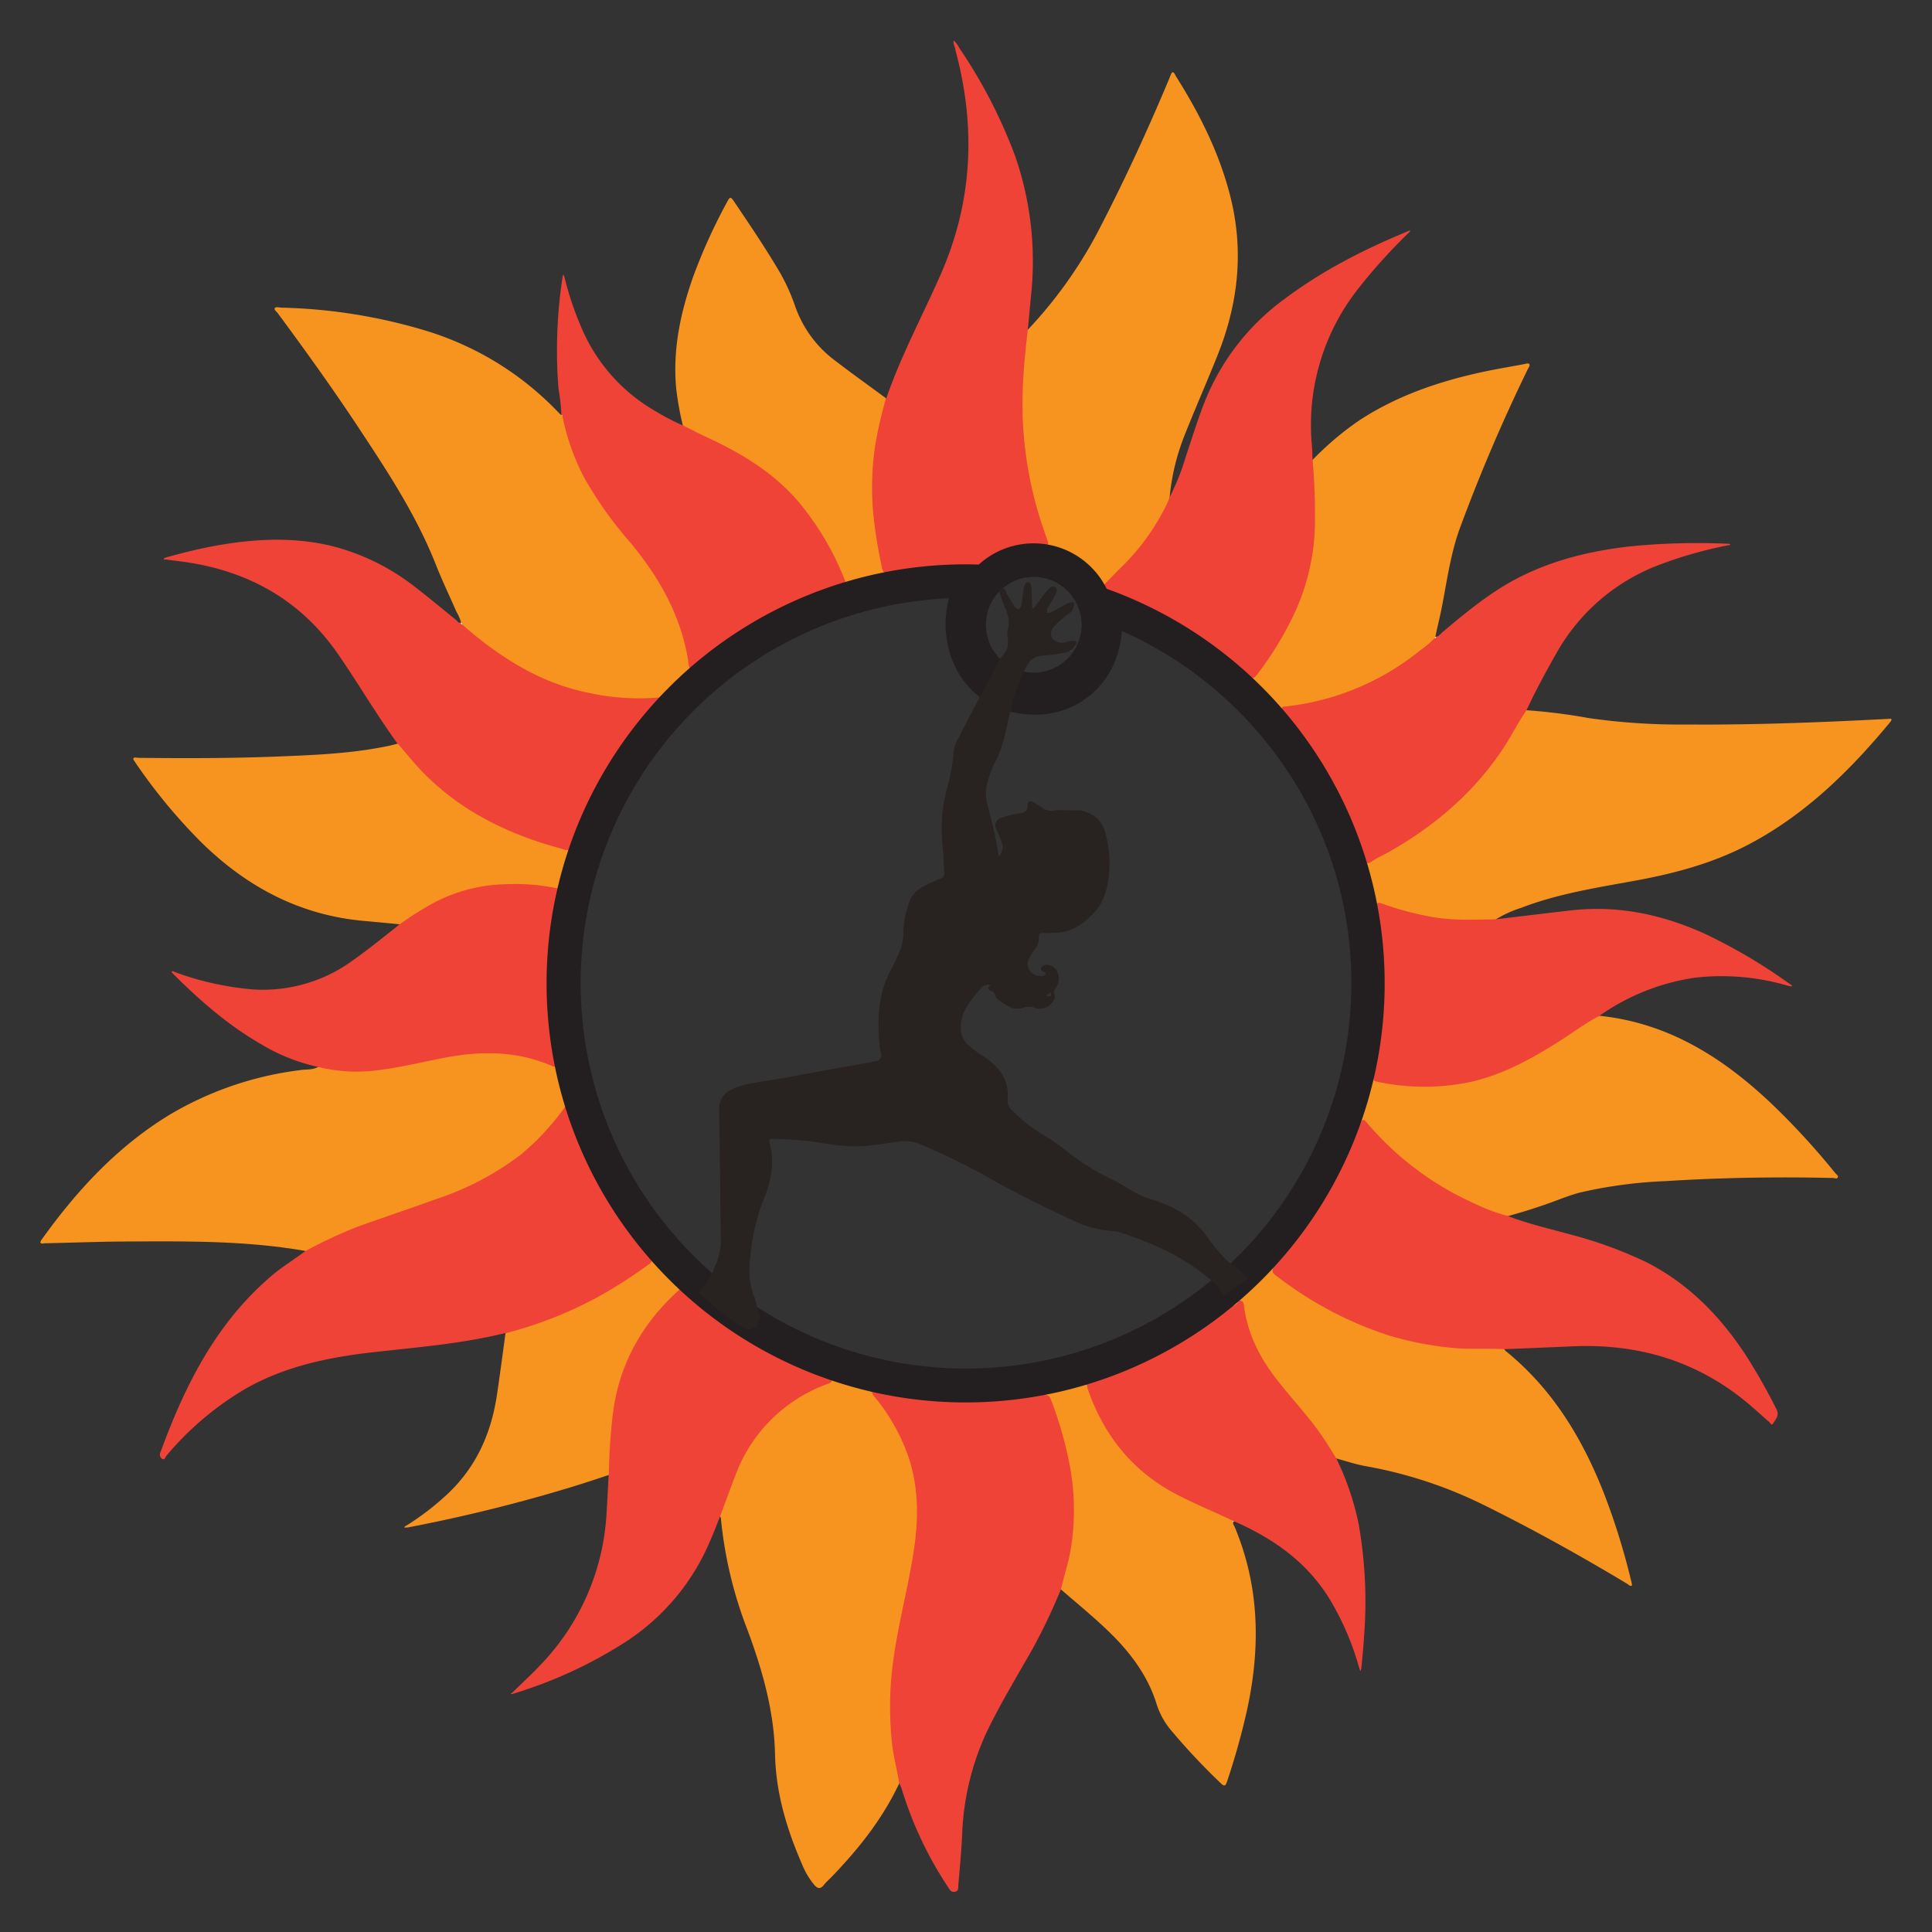 <svg id="Layer_1" data-name="Layer 1" xmlns="http://www.w3.org/2000/svg" viewBox="0 0 432 432"><rect x="0" y="0" width="432" height="432" fill="#333333" stroke="none"/><defs><style>.cls-1{fill:#f7941f}.cls-2{fill:#ef4337}.cls-3{fill:#fffffe}.cls-4{fill:#231f20}</style></defs><path class="cls-1" d="M341.33 158.81a126.22 126.22 0 0113.83 1.74A142.53 142.53 0 00377.1 162c15 .12 30-.47 45-1.25.28 0 .68-.1.81.05s-.13.5-.29.7c-9.12 11-19.22 20.93-32.1 27.57-7.87 4.06-16.33 6.29-25 7.87s-17.2 2.91-25.4 6.06a25.61 25.61 0 00-5.59 2.54c-.47.56-1.12.44-1.73.47a58.44 58.44 0 01-22.9-3.16c-1.46-.52-1.58-.39-1.41 1.15a122.18 122.18 0 01.88 17.93 36.72 36.72 0 01-.53 6.28.55.55 0 01-.41.22c-.82-1.38-.56-2.94-.34-4.34.53-3.38 0-6.72-.16-10.05a76.74 76.74 0 00-2.37-15.34 93.27 93.27 0 00-46-59.56c-3.14-1.69-6.38-3.11-9.62-4.55-.85-.38-1.89-.67-1.54-2 .77-.37 1.4.07 2 .36a125.18 125.18 0 0127.67 17.2l.45.37c1.25 1 1.5 1 2.43-.26a73.86 73.86 0 005.86-8.9 51.57 51.57 0 006.28-18.3 72.44 72.44 0 00.23-14.94 44.27 44.27 0 00-.25-4.46.65.65 0 01.34-.73 67.31 67.31 0 0110.63-9c8.19-5.34 17.25-8.48 26.71-10.59 3.32-.74 6.68-1.29 10-1.91.4-.08 1-.33 1.21 0s-.19.79-.37 1.17a386.62 386.62 0 00-15.29 35.87c-2 5.65-2.77 11.55-3.92 17.38-.43 2.21-1 4.39-1.44 6.59v.21a1.53 1.53 0 01-.14.41 51.47 51.47 0 01-9 6.91 59 59 0 01-23.42 8.32c-1.57.24-1.59.27-.6 1.57A125.15 125.15 0 01305 191.21c.56 1.49.61 1.52 2 .8a81.06 81.06 0 0020.62-14.79 75.2 75.2 0 0012.5-17.22c.28-.49.36-1.25 1.21-1.19zM103.1 139.23a8.75 8.75 0 00-1-2.36c-1.54-3.51-3.21-7-4.61-10.54-4.36-11.07-10.85-20.93-17.36-30.77-5.74-8.69-11.82-17.14-18-25.5-.27-.37-.88-.77-.69-1.15s1-.14 1.44-.12A121 121 0 0195 73.88a68.4 68.4 0 0130.1 18.59 5.2 5.2 0 00.44.35l.21.06a.84.84 0 01.31.31 22.33 22.33 0 01.91 3.32 53.07 53.07 0 009.86 19.07c3.85 5 8 9.7 11.24 15.14a47.21 47.21 0 016.07 16.7c0 .14 0 .28.07.42.26 1.21.36 1.26 1.33.56 1.25-.9 2.43-1.89 3.74-2.7.48-.3.93-.72 1.58-.49.38.69-.23.95-.6 1.23a91.88 91.88 0 00-10.77 9.56c-.43.44-.88.93-1.62.64a2 2 0 00-1.12-.17 55.66 55.66 0 01-13-.78 54.21 54.21 0 01-23.47-10c-2-1.41-3.84-2.88-5.72-4.37a5.18 5.18 0 01-1.3-1.34 1.15 1.15 0 01-.15-.44 1.85 1.85 0 01-.01-.31zM201.07 398.76c-3.7 7.88-9 14.56-15 20.79-.63.66-1.33 1.26-1.91 2-.78.95-1.42.69-2.09-.09a17.38 17.38 0 01-2.67-4.46c-3.44-7.89-5.91-16-6.1-24.71-.21-9.64-2.79-18.73-6.11-27.7a93.43 93.43 0 01-6-25.12 1.31 1.31 0 00-.18-.38 1.3 1.3 0 01.06-1.24 97.84 97.84 0 015.67-13.5 32.22 32.22 0 0113.06-12.79 42 42 0 016.38-3c3 .85 6.18 1.28 9 2.73 5 5.94 8.56 12.6 9.78 20.37a52.81 52.81 0 01-.63 17.33c-1.31 7.47-3.21 14.83-4.24 22.35a68.74 68.74 0 00.95 25.17c.2.76.54 1.49.03 2.25zM68.31 279.72c-12.91-2.27-26-2.19-39-2.12-6.42 0-12.85.27-19.27.4-.35 0-.81.25-1-.17-.07-.15.17-.51.33-.73 7.81-10.9 16.78-20.61 28.31-27.69a75.15 75.15 0 0129.52-10.14c1.35-.19 2.79 0 4-.74a2.24 2.24 0 011.55-.05 44.59 44.59 0 0016.89-.48c4.75-.91 9.45-2.13 14.28-2.64 6.46-.69 12.83-.34 18.93 2.21.48.21 1 .33 1.48.54a1.13 1.13 0 01.68.86c.5 2.66 1.38 5.24 1.86 7.9-.81 2.05-2.35 3.59-3.72 5.24-5.45 6.58-12.43 11-20.23 14.28-5.09 2.14-10.33 3.82-15.55 5.59a99.44 99.44 0 00-17.07 7.17c-.59.36-1.19.9-1.99.57zM229.82 73.74a99.35 99.35 0 0016.41-23.35c5.59-10.84 10.66-21.91 15.36-33.16.16-.39.36-1.05.59-1.07.42 0 .57.57.79.93 5.4 8.57 9.89 17.55 12.29 27.46 2.89 12 1.52 23.56-3 34.86-2.33 5.84-4.87 11.59-7.19 17.43a50.58 50.58 0 00-3.54 14.34c.35.62-.07 1.11-.31 1.6a46.75 46.75 0 01-9.65 13.61c-1.4 1.36-3.7 4-5.37 5.11-.73-.07-1.72-1.36-2.09-1.83-2.66-3.43-4.54-3.62-8.73-4.8-.59-.16-.89-2.86-1.3-3.4a82 82 0 01-4.64-16.33 86.07 86.07 0 01-1.19-19.23c.15-3.5.54-7 .89-10.48a2.3 2.3 0 01.68-1.69z"/><path class="cls-2" d="M68.31 279.72a108.41 108.41 0 0111.83-5.5c5.77-2.05 11.56-4 17.34-6.08a65 65 0 0019.09-10.05 56.61 56.61 0 0010.06-11c.52.21.59.71.73 1.16a92.93 92.93 0 0017.79 32.23 2.29 2.29 0 01.73 1.51c-.14.75-.76 1.08-1.29 1.47a91.07 91.07 0 01-30 14.59c-.49.14-1 .39-1.52 0-9.81 2.44-19.87 3.2-29.87 4.34-9.83 1.12-19.4 3.12-28.15 8.05a67.92 67.92 0 00-17.84 15.07c-.25.29-.37 1.09-1 .66a1.11 1.11 0 01-.34-1.41c5.48-15 12.47-29 25-39.61 2.29-1.95 4.96-3.55 7.44-5.43zM201.07 398.76c-.5-3.16-1.36-6.26-1.67-9.46a78.78 78.78 0 01-.23-12.48c.63-9.65 3.29-18.94 4.89-28.41 1.31-7.68 1.59-15.33-1-22.85a43 43 0 00-7.32-13 2.74 2.74 0 01-.79-1.34 3.53 3.53 0 012.52.06 90.46 90.46 0 0018.83 1.89 85.71 85.71 0 0015.56-1.43 7.19 7.19 0 011.85-.2c1 0 1.41.66 1.72 1.48a77 77 0 014.92 20.52 51.5 51.5 0 01-2.35 20.35 2.46 2.46 0 01-.79 1.5 126.4 126.4 0 01-6.5 13.61c-3.4 6-7 11.9-10 18.11a59.41 59.41 0 00-5.58 23.34c-.18 3.74-.54 7.47-.86 11.2 0 .52.08 1.2-.74 1.35s-1.1-.35-1.45-.9a83.82 83.82 0 01-10.52-22.29 9.5 9.5 0 00-.49-1.05zM337.2 271.91c4.38 1.71 9 2.75 13.47 4a94.66 94.66 0 0117.27 6.22c9.62 4.84 16.82 12.26 22.62 21.19a134.48 134.48 0 016.65 11.76c.75 1.47-.19 2.25-.73 3.2-.33.58-.64-.1-.86-.3-1.42-1.22-2.79-2.49-4.21-3.71-11.47-9.81-24.84-13.89-39.79-13.23-5.07.23-10.15.43-15.23.64a1.39 1.39 0 01-.94.28 74 74 0 01-24.88-2.96c-9.33-2.89-17.65-7.69-25.46-13.45-1.37-1-1.39-1.31-.51-2.7.07-.13.15-.26.23-.38s.22-.36.34-.54c1.19-1.8 2.72-3.33 4-5.05a91 91 0 009.54-15.49 4.22 4.22 0 01.84-1.33c1.53-2 2.13-4.38 3.27-6.53.38-.71.65-1.49 1-2.24.59-1.37 1-1.46 2.07-.48a17.42 17.42 0 011.42 1.43 66.42 66.42 0 0027.19 18.4 7.48 7.48 0 012.7 1.27z"/><path class="cls-1" d="M337.2 271.91a41.07 41.07 0 01-7.12-2.62 68 68 0 01-21.84-15.35c-.93-1-1.83-1.95-2.69-3-.66-.79-1-.62-1.35.25-1.16 2.68-2.38 5.33-3.6 8-.21.46-.33 1-1 1.17a1.62 1.62 0 01.22-1.37 93.32 93.32 0 007.8-28.22c.09-.84-.31-1.86.66-2.48h.09a3.65 3.65 0 01.29 2.78c-.33 2.91-.6 5.82-1.15 8.7-.21 1.11.16 1.56 1.23 1.78a46.48 46.48 0 0028.81-3.06c5.6-2.5 10.61-6 15.73-9.24.93-.59 1.82-1.25 2.79-1.78.44-.25.86-.66 1.45-.35 15.34 1.55 27.57 9.24 38.48 19.56a164.56 164.56 0 0114.41 15.68c.22.27.72.53.52.92s-.7.13-1.06.12c-12.47-.29-24.94-.09-37.38.7a103 103 0 00-19.07 2.52c-1.48.38-2.93.9-4.37 1.42-3.86 1.49-7.82 2.78-11.85 3.87z"/><path class="cls-2" d="M103.38 139.68C111.75 147 120.92 152.85 132 155a52.12 52.12 0 0014.8 1c.53-.06 1.09-.12 1.22.63l-.07.11-.16.21-.08.11a2 2 0 01-.13.25 1 1 0 01-.16.24c-.06.08-.13.15-.2.23l-.1.11-.22.23-.11.12c-.07.09-.15.17-.22.25l-.12.13a3.6 3.6 0 00-.9 1.35c-2 2.75-4.21 5.36-6.14 8.17a98.63 98.63 0 00-9.7 17.94 3.45 3.45 0 01-.38.77 3 3 0 00-.72 1.36 2.5 2.5 0 01-.15.38c-1 2.05-1 2.08-3.22 1.47-9.3-2.52-18-6.25-25.63-12.3a61.74 61.74 0 01-10.16-10.34 2.12 2.12 0 01-.56-1.14c-4.71-6.48-8.74-13.42-13.29-20-8.3-12-19.89-18.54-34.17-20.61-1.42-.2-2.85-.36-4.27-.57-.19 0-.49.14-.53-.19 0-.07.29-.2.46-.25 3.55-1 7.13-1.9 10.76-2.57 8.51-1.57 17-2.08 25.57-.19a50.06 50.06 0 0119.62 9.53c3 2.3 5.9 4.76 8.86 7.13.34.27.57.8 1.16.67a1 1 0 01.32.45zM229.82 73.74c-.6 5-1.08 10.09-1.19 15.17a86.61 86.61 0 005.37 31.28c.16.45.28.91.42 1.37-1.69.54.64 5.44-1.07 5.56-4.24.29-8.87-2.13-12 .75-.49.45-4-.55-4.71-.41a25.17 25.17 0 01-2.88.05 109 109 0 00-14.44 1c-1.72.21-2.13 0-2.52-1.72a89.54 89.54 0 01-2-13.65 64 64 0 012.38-21.91 4 4 0 011-2.18c3.35-9.68 8.22-18.68 12.3-28 6.94-16 7.71-32.31 3.38-49-.08-.32-.18-.65-.24-1-.11-.67-.55-1.28-.37-2a5.91 5.91 0 011.27 1.71A112.81 112.81 0 01227 34.93a71.82 71.82 0 013.52 31.36c-.23 2.48-.46 4.97-.7 7.45zM245.75 131.9c1.24-1.27 3.94-4.06 5.2-5.3A49.94 49.94 0 00261 112.51c.2-.43.36-.89.54-1.33a55.14 55.14 0 003.69-9.34c1.49-4.41 2.82-8.87 4.62-13.17a52.53 52.53 0 0117.62-22c8.43-6.3 17.74-11 27.42-15a.33.33 0 01.22.26 126.06 126.06 0 00-11.54 12.78 49.2 49.2 0 00-10.24 34.73c.09 1.15.12 2.3.18 3.45a143.34 143.34 0 01.51 14.65 49.37 49.37 0 01-4.4 19.21 74.89 74.89 0 01-8.46 14c-.81 1.1-1.4 1.18-2.47.29a127.16 127.16 0 00-18.27-12.71c-3.46-2-7-3.73-10.66-5.37a2.25 2.25 0 00-1.37-.34c-.84-.5-2.66.23-2.64-.72z"/><path class="cls-1" d="M285.07 282.54c-.83 2-.81 1.94 1.16 3.37a82.28 82.28 0 0024.21 12.67 73.53 73.53 0 0014 2.78c4 .41 7.95.09 11.92.33a2.61 2.61 0 00.37.44c10.48 8.51 17.17 19.62 22 32a154.31 154.31 0 016 19.35c.09.36.25 1 .15 1.06-.44.21-.75-.24-1.1-.44-10.57-6.34-21.33-12.33-32.39-17.77a98.19 98.19 0 00-26-8.49c-2.26-.41-4.45-1.15-6.67-1.75-.53 0-.74-.42-.94-.78-3.09-5.46-7.28-10.08-11.25-14.86-4.49-5.4-7.86-11.32-8.82-18.41A1.34 1.34 0 00277 291c-.42-.76.22-1.15.62-1.56 1.29-1.32 2.8-2.43 4.07-3.78.68-.73 1.3-1.51 2-2.25.36-.41.69-.98 1.38-.87zM88.93 166.29c2.1 2.35 4 4.83 6.28 7.06 7.38 7.31 16.23 12 26 15.16 1.59.5 3.21.93 4.8 1.42.92.28 1.64.3 1.88-.89a.92.92 0 01.57-.77 1.39 1.39 0 010 1.37c-.9 2.66-1.73 5.33-2.46 8-.12.46-.24.94-.73 1.16-1.56.19-3-.34-4.56-.47-5.76-.52-11.47-.5-17.09 1.17A43.12 43.12 0 0091 206c-.5.35-1 .85-1.67.67-2.61-.25-5.23-.51-7.85-.74-14.39-1.26-26.33-7.61-36.51-17.63a122.86 122.86 0 01-14.74-17.85c-.18-.26-.49-.67-.41-.84.2-.39.68-.17 1-.16 10.41.12 20.82.12 31.22-.29 8.09-.32 16.19-.64 24.17-2.24.96-.17 1.84-.42 2.72-.63z"/><path class="cls-2" d="M341.33 158.81c-1.76 2.56-3.16 5.33-4.84 7.95-6.54 10.16-15.41 17.73-25.79 23.67-1.29.74-2.68 1.31-3.89 2.15s-1.55.34-2-.76a136.54 136.54 0 00-6.16-14.09 123 123 0 00-11.53-18.36c-.22-.3-.67-.54-.53-1s.7-.38 1.12-.43a57.72 57.72 0 0029.9-12.56 20.19 20.19 0 003.16-2.68 1.39 1.39 0 01.29-.35c.69 0 1-.61 1.49-1 4.76-4 9.56-8 15-11.1 8.37-4.73 17.47-7 26.94-8.08a152.49 152.49 0 0121.69-.59c.24 0 .48 0 .72.06-.11.34-.45.27-.69.32a94.51 94.51 0 00-14.77 4.18 44.21 44.21 0 00-23.05 19.27c-2.53 4.41-4.93 8.83-7.06 13.4zM357.57 227.18c-3.06 1.6-5.82 3.68-8.72 5.53-6.28 4-12.75 7.57-20.12 9.24a50.3 50.3 0 01-20.77-.07c-1-.19-1-.73-.9-1.57a78.77 78.77 0 001.36-12 19.07 19.07 0 00.48-5.37 106.52 106.52 0 00-1-20c-.17-1.1.19-1.23 1.16-.88a68 68 0 0011.34 3c4.71.81 9.44.57 14.16.49 5.62-.67 11.23-1.37 16.86-2 10.59-1.17 20.59 1 30.18 5.43a122.13 122.13 0 0118.54 11c.23.16.51.26.58.58a7.21 7.21 0 01-.83-.12 52.75 52.75 0 00-20.79-1.84 49.52 49.52 0 00-21.53 8.58zM186 308.8c-.31.5-.86.6-1.33.79a34.34 34.34 0 00-20.19 20.2c-1.19 3.08-2.31 6.19-3.47 9.28-1.13 2.9-2.28 5.8-3.66 8.6a50 50 0 01-18 19.8 99.56 99.56 0 01-24.65 11.26.21.21 0 01-.19-.21c2.19-2.15 4.46-4.21 6.55-6.46a53 53 0 0014.58-33.92c.17-2.78.31-5.56.46-8.34a12.26 12.26 0 01-.25-5.25c.26-3.53.46-7.07 1.07-10.57A43.93 43.93 0 01151 288.7a2.09 2.09 0 01.84-.52 1.5 1.5 0 011.25.57 93.29 93.29 0 0017 12.47 91.64 91.64 0 0014.47 6.69c.56.19 1.2.24 1.44.89zM161 145.3c-2.08.61-3.5 2.27-5.26 3.38a5.07 5.07 0 00-.44.37c-.67.52-1.12.87-1.3-.46-1.46-10.47-6.41-19.27-13.05-27.27a87.37 87.37 0 01-10.18-14.26 50.36 50.36 0 01-5-14 1.75 1.75 0 00-.23-.24 47.83 47.83 0 00-.67-6 109.16 109.16 0 01.91-24.82 4.67 4.67 0 01.18-.64 4.64 4.64 0 01.26.65 72 72 0 003.86 11.42A39.06 39.06 0 00146.67 92a51.28 51.28 0 006 3.12 1.05 1.05 0 011 .11c6.2 3 12.5 5.83 18.05 10a51.54 51.54 0 0113.51 15.87 63.93 63.93 0 013.63 7.5c.84 2.07.72 2.27-1.32 3.05a142.46 142.46 0 00-14.39 6.35 4.28 4.28 0 00-1 .61c-2.55 1.85-5.44 3.13-8.07 4.84a6.65 6.65 0 00-.84.43l-.31.2c-.21.12-.41.25-.61.39a1.57 1.57 0 01-.3.2 5.45 5.45 0 00-.88.56z"/><path class="cls-1" d="M237.22 355.39c.69-2.93 1.63-5.79 2.17-8.78a53.85 53.85 0 00-.49-20.4A84.53 84.53 0 00235 313c-.25-.66-.53-1.12-1.3-1.06a.84.84 0 01.73-.6c2.61-.52 5.16-1.25 7.74-1.9a1.39 1.39 0 01.7 0c1.16 1.28 1.44 3 2.08 4.5a39.27 39.27 0 0018.84 20.11c3.49 1.8 7.08 3.38 10.67 5a4.1 4.1 0 011.12.62 1.28 1.28 0 01.26.35v.21c-.26.41 0 .74.18 1.06 5.61 13.29 5.86 26.95 2.87 40.85a156.83 156.83 0 01-4.52 16.2c-.33 1-.58 1.21-1.43.37a148.53 148.53 0 01-11.13-11.86 17.13 17.13 0 01-3.17-5.75c-2-6.49-6-11.74-10.84-16.4-3.38-3.26-7.04-6.23-10.58-9.31z"/><path class="cls-2" d="M89.37 206.68a73.85 73.85 0 017.38-4.68 35.91 35.91 0 0116.25-4.28 45.41 45.41 0 0112.36 1.08 2.3 2.3 0 010 1.95c-2.06 8.63-2.25 17.41-2 26.2a69.75 69.75 0 001.14 9.43c.11.65.34 1.33-.13 2-.5.25-.94 0-1.37-.2-7.76-3.27-15.75-3.19-23.82-1.63-4.78.93-9.52 2.11-14.35 2.71a36.12 36.12 0 01-13.66-.68 42.26 42.26 0 01-12.89-5.15c-7.29-4.21-13.57-9.69-19.5-15.61a2.56 2.56 0 01-.42-.53c.25-.26.5 0 .74.07a66.59 66.59 0 0017.35 3.87A34.09 34.09 0 0079 214.67c3.56-2.52 6.94-5.29 10.37-7.99z"/><path class="cls-1" d="M172 138.35a87.84 87.84 0 0111-5.23q2.65-1.11 5.34-2.11c.7-.26.85-.61.57-1.29a63.57 63.57 0 00-10.24-17.38c-5.59-6.59-12.74-10.93-20.46-14.49-1.87-.86-3.69-1.82-5.53-2.74a65.78 65.78 0 01-1.49-8.35c-.79-8.71 1-17 3.89-25.13A125 125 0 01162.67 45c.45-.83.67-1.12 1.34-.13 3.27 4.85 6.56 9.69 9.58 14.72a43.63 43.63 0 014.18 8.81A25.81 25.81 0 00187 80.84c3.65 2.8 7.4 5.48 11.11 8.21a94.7 94.7 0 00-2.49 11 64.64 64.64 0 00-.23 16c.41 3.67 1.05 7.28 1.82 10.89.19.89.45 1.36 1.5 1.2a104.41 104.41 0 0118-1.07c-.17 1.1-1.08.9-1.77.93-2.38.1-4.77.05-7.16.26a87.23 87.23 0 00-27.34 6.76c-2.28 1-4.58 2-6.8 3.1-.48.34-1.05.74-1.64.23z"/><path class="cls-2" d="M275.59 340c-4.2-2-8.49-3.74-12.6-5.9-9.77-5.13-16.14-13.11-19.74-23.44a6.79 6.79 0 01-.2-1.11c.2-.62.8-.66 1.27-.81a93.72 93.72 0 0028.08-14.94 6.87 6.87 0 011.08-.7 8.93 8.93 0 00.83-.39l.27-.2.26-.23.13-.12a2 2 0 01.27-.23l.31-.19a3.59 3.59 0 001-.74 1 1 0 01.31-.21c.71 0 1.17.15 1.27 1 .77 6.42 3.61 11.92 7.56 16.93 3.57 4.54 7.59 8.73 10.74 13.6.81 1.24 1.57 2.51 2.36 3.76a61.62 61.62 0 015 14.65 99.74 99.74 0 011.22 25.12c-.13 2.39-.39 4.78-.61 7.17a3.32 3.32 0 01-.2.66c-.09-.22-.19-.43-.26-.66a62 62 0 00-6.76-15.67c-5.08-8.15-12.51-13.36-21.11-17.13a.7.7 0 00-.29 0z"/><path class="cls-1" d="M152 288.31c-8.3 7.41-13.49 16.49-14.94 27.63a131.28 131.28 0 00-.92 13.86c-3 1-6 2-9 2.9a355.58 355.58 0 01-36 8.85c-.23 0-.47 0-.7.06 0-.34.32-.41.54-.55a59.56 59.56 0 009.31-7.21c6.28-6 9.55-13.45 10.82-21.9.69-4.6 1.29-9.22 1.92-13.83a90.61 90.61 0 0020.27-7.9 103.28 103.28 0 0011.84-7.57 1.35 1.35 0 00.63-.76c.86.08 1.31.78 1.78 1.35a55.12 55.12 0 004.14 4.37c.18.18.48.39.31.7z"/><path class="cls-2" d="M114.72 378.73a1.77 1.77 0 01-.44.08c-.11-.23.12-.23.25-.29zM314.89 51.67c.15-.1.32-.2.45 0l-.23.26z"/><path class="cls-3" d="M321.1 142.39c.06.25-.12.3-.29.35.03-.17.04-.36.29-.35zM125.53 92.79c.24-.09.18.13.23.24zM103.38 139.68c-.19-.09-.39-.18-.31-.46.28.03.27.26.31.46z"/><path class="cls-1" d="M285.06 282.56l.31-.44a.44.44 0 01-.31.44zM146.59 158.27c-.1.75-.76 1.07-1.18 1.57a2 2 0 011.18-1.57zM129.14 186.82c-.19.51-.18 1.11-.7 1.46-.01-.61.07-1.17.7-1.46zM147.77 156.84c.29.41-.06.47-.32.58-.07-.29 0-.51.32-.58zM147.16 157.7c0 .22-.06.33-.29.3a.29.29 0 01.29-.3z"/><path class="cls-1" d="M147.45 157.41c0 .21-.08.32-.3.3.01-.19.1-.3.3-.3zM146.88 158c0 .22 0 .35-.3.3zM148 156.55c.12.32 0 .43-.31.3zM162.14 144.44a1.38 1.38 0 01-1.16.87c.07-.72.6-.81 1.16-.87z"/><path class="cls-1" d="M163 143.86a.8.8 0 01-.87.59.75.75 0 01.87-.59zM164 143.28a1.2 1.2 0 01-1 .59.85.85 0 011-.59z"/><path class="cls-3" d="M275.59 340l.3.25c-.3.13-.25-.13-.3-.25z"/><path class="cls-1" d="M275.27 292.07c.49-.53.8-1.31 1.73-1.22a2 2 0 01-1.73 1.22zM273.79 293.22c.24-.3.44-.66.92-.59a.85.85 0 01-.92.59z"/><path class="cls-1" d="M275 292.36c0-.23.11-.3.3-.3a.29.29 0 01-.3.3zM274.69 292.64c-.05-.25.09-.31.3-.3z"/><path class="cls-3" d="M239.21 145.34l.2.23h-.08l-.12-.24z"/><path class="cls-4" d="M212.2 133.77a22.38 22.38 0 00-.68 7.6c.86 10.84 8.95 18.41 19.67 18.41A19 19 0 00250 145.85a22 22 0 00.86-4.76 86.8 86.8 0 0132.5 25.13 85.36 85.36 0 0118.8 53.78 86.16 86.16 0 11-90-86.22m3.8-7.59a93.7 93.7 0 1022 2.63c9 5.89 6.75 23.47-6.82 23.47-15.54 0-16.26-22.95-2.26-25.18a93.48 93.48 0 00-12.93-.92z"/><path class="cls-4" d="M231.13 129a10.7 10.7 0 11-10.68 10.7 10.69 10.69 0 0110.68-10.7m0-7.51a18.21 18.21 0 1018.2 18.21 18.22 18.22 0 00-18.2-18.21z"/><path d="M270.13 285.8h.09a4.37 4.37 0 011.4 1.24 10.06 10.06 0 012 2.77c1.75-1.39 3.65-2.59 5.42-4-1.35-1.13-2.53-2.58-4.09-3.39-.06 0-.09-.08-.14-.11l-.05-.05a1.18 1.18 0 01-.24-.26 40.11 40.11 0 01-4.21-4.84c-3.21-4.93-7.89-7.52-13.33-9.13a18.69 18.69 0 01-3.51-1.58c-1.81-1-3.52-2.17-5.39-3a52.77 52.77 0 01-10.25-6.58 47.7 47.7 0 00-5.36-3.59 34.21 34.21 0 01-6.53-5.38 2.64 2.64 0 01-.64-1.95c.43-4.66-2-7.58-5.65-9.91a23.84 23.84 0 01-3-2.23c-1.89-1.69-2.16-3.85-1.54-6.2.69-2.6 2.46-4.51 4.12-6.5a2 2 0 012.25-.86c-.2.23-.58.49-.54.67a1 1 0 00.62.67c.68.14.9.56 1.05 1.16a1.2 1.2 0 00.47.69 16.51 16.51 0 003 1.85 4.06 4.06 0 002.62.07 3.81 3.81 0 012.72 0 3.25 3.25 0 003.83-1.21 1.93 1.93 0 00.43-2.12c-.11-.26.1-.74.29-1a3.6 3.6 0 00.54-3.54 2.69 2.69 0 00-2.56-1.77 1.48 1.48 0 00-1.12.63c-.27.51.12.87.67 1 .15 0 .27.2.4.3-.2.18-.38.48-.6.51a2.86 2.86 0 01-2.77-.77 2.58 2.58 0 01-.46-3 9.07 9.07 0 011.12-1.83 4.47 4.47 0 001.13-3c-.06-.78.34-1 1-.92s1.63-.06 2.44-.06c3.93 0 6.81-2.15 9.23-4.91 1.85-2.11 2.53-4.85 2.92-7.56a25.46 25.46 0 00-.75-9.85c-.7-2.8-2.57-4.26-5.2-5a3.41 3.41 0 00-.85-.07h-2.37a18.7 18.7 0 00-2.7 0 3.81 3.81 0 01-3.24-.72 13.08 13.08 0 00-1.84-1.12c-.68-.38-1.14-.19-1.15.62 0 1.38-.69 1.83-2 1.93a19.93 19.93 0 00-3.75.92 1.79 1.79 0 00-1.24 2.69 27.47 27.47 0 011.12 2.64 2.9 2.9 0 01-.63 3.29c-.28-1.57-.47-3-.79-4.48-.54-2.38-1.14-4.75-1.76-7.12a9.2 9.2 0 01.15-5.25 19.48 19.48 0 011.32-3.64c1.86-3.28 2.56-6.9 3.34-10.51a5.39 5.39 0 01.4-1.37 1.23 1.23 0 01.08-.38 22.08 22.08 0 012.29-6.87v-.09a11.25 11.25 0 01.65-1.7c.88-1.83 1.84-3.39 4.23-3.44a30.79 30.79 0 004.24-.56 6.83 6.83 0 001.5-.35 3.53 3.53 0 001.12-.89v-.06a1.13 1.13 0 01.3-.38l.06-.07a1.47 1.47 0 01.22-.21c.1-.08.1-.4.05-.5a.79.79 0 01-.18-.14c-.93-.43-1.8.15-2.69.25a2.6 2.6 0 01-2.63-1.07 2.29 2.29 0 01.58-2.63 27.09 27.09 0 013.13-2.73 2.55 2.55 0 001.24-2.38v-.08a.83.83 0 01-.15-.11h-.17a4.32 4.32 0 00-1.26.32c-1.2.59-2.34 1.3-3.53 1.92a3.34 3.34 0 01-.92.16 2.54 2.54 0 01.06-1c.46-.9 1.06-1.72 1.52-2.61.36-.7 1-1.64.26-2.2s-1.46.41-2 1c-1 1.22-1.89 2.51-2.83 3.78l-.34-.08c0-1-.06-2-.11-3.06a10.79 10.79 0 00-.18-2.14c-.19-.73-.83-.82-1.27-.2a2.85 2.85 0 00-.4 1.2c-.18 1.18-.26 2.38-.46 3.57-.05.32-.33.78-.59.84s-.69-.25-.89-.52c-.5-.69-.91-1.46-1.36-2.19a5.58 5.58 0 01-.53-1v-.06a.11.11 0 010-.06 2.39 2.39 0 00-.39-.6.91.91 0 00-.78-.19.55.55 0 01-.22.14c0 .11-.09.26-.14.29a.59.59 0 000 .08 1.78 1.78 0 00.15.88 1.3 1.3 0 01.14.32l.1.2v.05c.69 2.44 2.29 4.57 1.47 7.29a5.22 5.22 0 000 1.85c.16 2 0 2.54-1.36 4.16a2.84 2.84 0 01-.4.55c-.17.3-.33.6-.49.9 0 .1-.07.2-.1.3a1.33 1.33 0 01-.41.62c-.88 1.68-1.69 3.39-2.7 5a11.91 11.91 0 01-.83 1.68 2.48 2.48 0 01-.18.43c-1.61 3-3.19 6-4.71 9.06a7.1 7.1 0 00-.93 2.84 42 42 0 01-1.58 8.47 34.16 34.16 0 00-.91 12.13c.23 2.1.26 4.22.41 6.33.06.74-.19 1.08-.92 1.36a35.49 35.49 0 00-4.15 1.93 6.22 6.22 0 00-2.84 3.5A20.1 20.1 0 00202 209a10.09 10.09 0 01-.78 3.61 43.78 43.78 0 01-2.16 4.54c-2.64 5.06-2.89 10.48-2.44 16a12.33 12.33 0 00.35 2.27 1.31 1.31 0 01-1.06 1.83c-1.21.29-2.45.46-3.67.69-5.74 1.06-11.48 2.06-17.24 3.14-2.68.48-5.4.82-8.07 1.39a13.11 13.11 0 00-3.85 1.42 4.71 4.71 0 00-2.28 4.51c.13 6.58.19 13.16.27 19.74 0 2.83.06 5.67.12 8.5a14.16 14.16 0 01-1.5 6.91c-.6 2.13-2.19 3.65-3.41 5.48 3.44 3.09 6.95 6.55 11.27 8.39a6.76 6.76 0 011.66-.74 8.91 8.91 0 01.8-2.22c-.44-1.37-.89-2.75-1.2-4.16a8 8 0 01-.36-.83c-1.4-3.83-.8-7.67-.31-11.53a42.38 42.38 0 012.73-10c1.56-4 2.41-8.09 1.2-12.37-.26-1 .45-.94 1-.91a81.88 81.88 0 018.74.61c3.94.66 7.85 1.32 11.85.95 2.53-.24 5-.63 7.55-1a9 9 0 014.63.65 154.62 154.62 0 0116.95 8.44c5.71 3.11 11.55 6 17.46 8.72a23.12 23.12 0 008.85 2.27 5.25 5.25 0 011.41.27c7 2.35 13.79 5.21 19.52 10.09zM235 221.89c0 1.09-.11.93-1.12.74z" fill="#282221"/></svg>